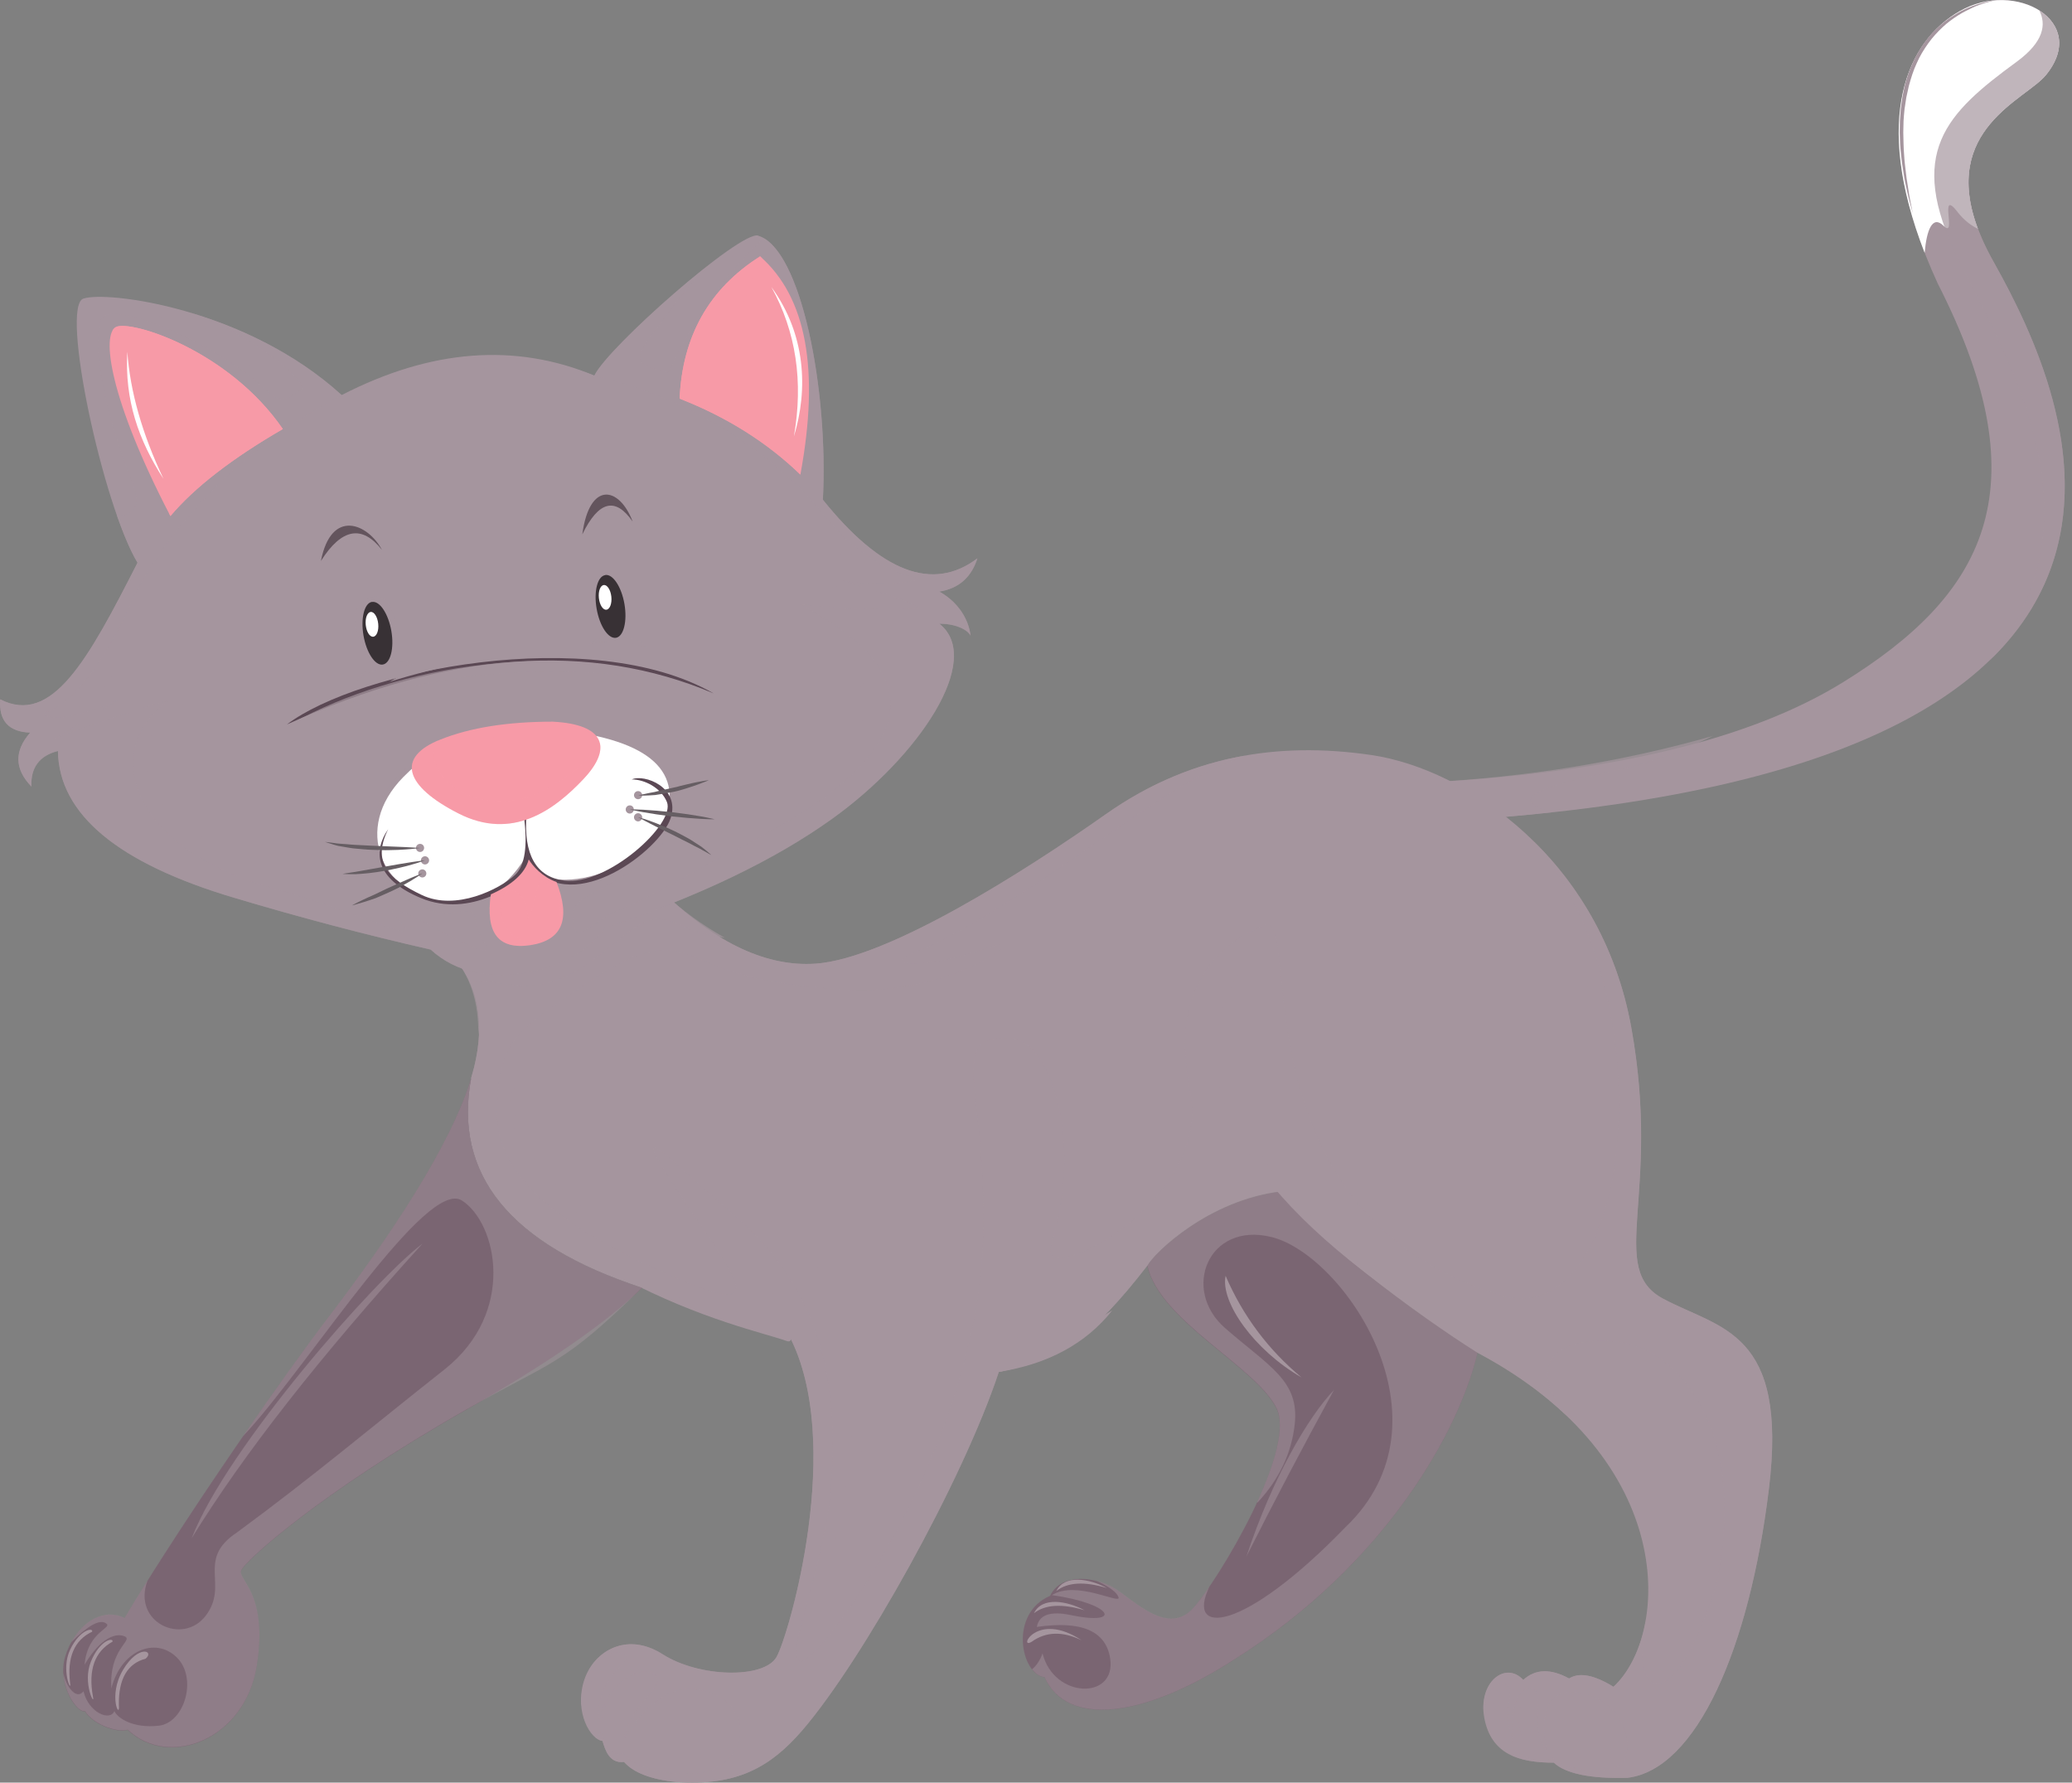<svg width="93" height="80" viewBox="0 0 93 80" fill="none" xmlns="http://www.w3.org/2000/svg">
<rect x="0" y="0" width="93" height="80" fill="#808080" stroke="none"/>
<path d="M57.526 53.464C58.67 55.36 63.686 59.048 66.318 60.708C65.51 64.177 62.21 70.189 55.418 74.465C51.306 77.129 47.881 77.501 46.885 75.273C45.825 75.149 45.265 72.421 47.133 71.617C47.633 70.565 49.19 70.749 50.062 71.309C50.934 71.865 52.43 73.417 53.55 72.177C54.67 70.937 58.222 65.053 57.286 63.193C56.35 61.332 52.054 59.288 51.494 56.812C51.786 56.248 54.25 53.852 57.522 53.472L57.526 53.464Z" fill="#7A6572"/>
<g style="mix-blend-mode:multiply" opacity="0.7">
<g style="mix-blend-mode:multiply" opacity="0.7">
<path d="M46.794 74.201C47.306 76.245 50.11 76.293 49.83 74.433C49.642 73.193 48.545 72.721 46.537 73.013C46.637 72.469 47.145 72.289 48.057 72.481C50.398 72.973 49.978 71.973 47.214 71.585C48.297 70.901 50.302 72.017 50.206 71.689C50.142 71.473 49.818 71.225 49.226 70.945C49.534 71.025 49.826 71.149 50.066 71.301C50.938 71.857 52.434 73.409 53.554 72.169C53.742 71.961 53.998 71.625 54.286 71.201C53.198 73.441 55.782 73.297 60.402 68.525C65.394 63.745 60.31 56.316 57.074 55.516C54.238 54.812 52.998 57.872 54.994 59.608C56.99 61.344 58.322 61.964 58.114 63.908C57.974 65.205 57.422 66.377 56.45 67.425L56.422 67.421C57.206 65.721 57.718 64.028 57.29 63.181C56.354 61.32 52.058 59.276 51.498 56.8C51.79 56.236 54.254 53.84 57.526 53.46C58.67 55.356 63.686 59.044 66.319 60.704C65.51 64.172 62.21 70.185 55.418 74.461C51.306 77.125 47.882 77.497 46.886 75.269C46.673 75.245 46.481 75.113 46.325 74.913C46.521 74.749 46.685 74.509 46.794 74.201Z" fill="#A5959E"/>
</g>
</g>
<g style="mix-blend-mode:screen" opacity="0.5">
<path d="M59.874 62.38C58.49 64.909 57.178 67.397 55.946 69.849C57.102 66.345 58.718 63.584 59.874 62.38Z" fill="#A5959E"/>
</g>
<path d="M55.01 57.256C55.782 59.048 56.918 60.568 58.418 61.816C56.294 60.596 54.766 58.436 55.01 57.256Z" fill="#A5959E"/>
<path d="M48.549 73.613C47.693 73.197 46.945 73.221 46.309 73.677C45.681 74.069 46.509 72.265 48.549 73.613Z" fill="#A5959E"/>
<path d="M48.681 72.265C47.669 71.961 46.913 72.005 46.409 72.397C46.773 71.645 47.889 71.841 48.681 72.265Z" fill="#A5959E"/>
<path d="M49.685 71.269C48.673 70.961 47.917 71.005 47.413 71.401C47.777 70.649 48.897 70.845 49.685 71.269Z" fill="#A5959E"/>
<path d="M67.626 36.655C100.024 33.863 93.044 18.086 89.479 11.746C86.279 6.061 90.844 4.573 91.832 3.365C93.8 0.957 90.468 -0.939 87.963 0.497C85.459 1.929 83.787 5.781 86.975 12.726C91.756 22.086 88.947 26.767 82.727 30.615C78.579 33.183 72.343 34.683 64.018 35.119C65.614 36.247 66.818 36.759 67.63 36.655H67.626Z" fill="#A5959E"/>
<path d="M87.863 9.51C86.987 8.39 87.863 10.758 87.235 10.134C86.731 9.634 86.471 10.342 86.387 11.35C84.019 5.269 85.623 1.833 87.959 0.501C90.463 -0.935 93.796 0.961 91.828 3.369C90.935 4.465 87.091 5.789 88.775 10.27C88.475 10.122 88.155 9.89 87.859 9.51H87.863Z" fill="white"/>
<g style="mix-blend-mode:multiply" opacity="0.7">
<path d="M87.883 11.59C85.547 6.85 87.339 5.097 90.516 2.773C91.74 1.877 91.852 1.093 91.532 0.469C92.46 1.061 92.828 2.149 91.832 3.369C90.848 4.577 86.279 6.061 89.48 11.75C91.76 15.81 95.444 23.738 89.296 29.651C94.48 23.258 90.204 16.302 87.887 11.594L87.883 11.59Z" fill="#A5959E"/>
</g>
<g style="mix-blend-mode:multiply" opacity="0.7">
<path d="M76.879 33.027C75.535 33.699 74.019 34.275 72.359 34.619C67.946 35.531 68.154 36.055 69.707 36.447C69.03 36.523 68.338 36.591 67.626 36.651C66.814 36.751 65.61 36.239 64.014 35.115C68.546 34.879 72.835 34.183 76.879 33.027Z" fill="#A5959E"/>
</g>
<g style="mix-blend-mode:screen">
<path d="M89.396 28.147C86.279 31.803 81.547 33.999 75.195 34.743C82.479 34.559 88.836 30.563 89.396 28.147Z" fill="#A5959E"/>
</g>
<path d="M89.079 0.137C88.927 0.185 88.743 0.245 88.543 0.341C88.344 0.433 88.12 0.545 87.888 0.689C87.659 0.837 87.419 1.005 87.195 1.217C86.971 1.429 86.743 1.669 86.551 1.941C86.355 2.213 86.171 2.513 86.031 2.837C85.879 3.157 85.775 3.501 85.679 3.849C85.639 4.025 85.599 4.201 85.563 4.373C85.539 4.553 85.507 4.725 85.483 4.901C85.467 5.081 85.447 5.253 85.439 5.429C85.435 5.601 85.431 5.773 85.427 5.945C85.439 6.281 85.435 6.609 85.463 6.921C85.479 7.234 85.519 7.526 85.551 7.798C85.579 8.07 85.631 8.314 85.659 8.534C85.687 8.754 85.731 8.942 85.759 9.098C85.799 9.306 85.831 9.47 85.855 9.59C85.823 9.474 85.779 9.31 85.727 9.106C85.687 8.95 85.635 8.762 85.591 8.546C85.547 8.33 85.483 8.086 85.447 7.814C85.403 7.542 85.355 7.25 85.327 6.933C85.287 6.621 85.275 6.289 85.267 5.945C85.267 5.773 85.271 5.597 85.275 5.421C85.283 5.245 85.303 5.065 85.315 4.885C85.331 4.705 85.367 4.525 85.391 4.341C85.423 4.161 85.463 3.981 85.503 3.801C85.603 3.445 85.719 3.093 85.879 2.765C86.031 2.433 86.219 2.125 86.427 1.845C86.631 1.561 86.875 1.325 87.111 1.113C87.351 0.905 87.603 0.737 87.844 0.597C88.084 0.453 88.32 0.353 88.528 0.273C88.736 0.193 88.927 0.141 89.084 0.101C89.291 0.049 89.46 0.021 89.584 0.013C89.463 0.029 89.3 0.069 89.096 0.133L89.079 0.137Z" fill="#A5959E"/>
<path d="M21.152 48.364C21.2 48.2 21.244 48.04 21.284 47.88C21.784 45.816 21.448 44.144 20.284 42.867L29.86 40.143C32.204 42.363 34.452 43.395 36.605 43.247C39.837 43.023 45.957 39.131 49.641 36.535C53.325 33.943 57.294 33.263 61.546 33.883C65.798 34.503 71.862 38.563 73.222 46.12C74.583 53.676 72.106 56.928 74.659 58.288C77.215 59.652 80.267 59.712 79.395 66.837C78.523 73.965 76.155 79.417 73.043 79.785C71.382 79.829 70.282 79.601 69.742 79.105C68.182 79.105 66.938 78.733 66.626 77.121C66.314 75.509 67.562 74.517 68.37 75.389C68.91 74.893 69.598 74.873 70.426 75.325C70.882 75.037 71.546 75.161 72.418 75.697C74.911 73.405 75.411 65.537 66.314 60.704C63.678 59.048 58.666 55.36 57.522 53.46C54.249 53.84 51.785 56.236 51.493 56.8C49.001 60.024 47.509 61.012 44.829 61.572C43.209 66.469 38.665 74.585 35.984 77.681C34.569 79.309 33.064 80.165 30.352 79.973C29.22 79.857 28.436 79.557 28.008 79.073C27.32 79.157 27.148 78.473 27.04 78.129C26.5 78.065 25.796 76.865 26.192 75.493C26.588 74.121 28.108 73.193 29.74 74.241C31.376 75.285 34.296 75.357 34.856 74.357C35.416 73.357 37.917 64.729 35.425 59.956C33.764 59.584 31.56 58.86 28.82 57.788C22.888 55.844 20.332 52.704 21.152 48.36V48.364Z" fill="#A5959E"/>
<g style="mix-blend-mode:multiply" opacity="0.7">
<path d="M21.284 47.88C21.784 45.816 21.448 44.144 20.284 42.867L29.86 40.143C32.204 42.363 34.452 43.395 36.605 43.247C39.837 43.023 45.957 39.131 49.641 36.535C51.637 35.131 53.718 34.287 55.882 33.911C55.674 34.003 55.45 34.099 55.198 34.191C52.113 35.307 46.697 40.047 41.745 42.463C38.849 43.487 41.745 43.487 44.265 42.555C46.601 41.719 42.865 44.691 38.005 44.416C33.148 44.136 32.06 43.219 30.66 42.755C29.256 42.291 27.652 43.187 25.764 44.511C23.348 46.2 22.308 46.648 22.308 49.996C22.308 53.34 26.42 55.664 30.528 57.428C34.64 59.196 32.956 57.244 30.716 53.896C28.472 50.548 29.128 51.108 31.368 53.152C33.612 55.196 38.469 58.076 37.161 67.929C36.38 72.177 35.257 74.341 35.932 74.565C36.605 74.789 43.581 65.709 44.113 56.012C44.377 48.76 42.389 46.484 45.305 46.584C47.229 46.648 48.621 51.4 47.161 55.944C46.597 57.888 54.446 53.984 53.417 48.964C52.389 43.947 55.102 42.179 56.782 41.527C58.462 40.875 55.286 54.572 67.494 58.164C73.227 59.62 74.899 45.032 68.878 37.795C70.914 39.807 72.582 42.579 73.219 46.12C74.579 53.676 72.102 56.928 74.655 58.288C77.211 59.652 80.263 59.712 79.391 66.837C78.519 73.965 76.151 79.417 73.038 79.785C71.378 79.829 70.278 79.601 69.738 79.105C69.018 79.105 68.366 79.021 67.846 78.781C67.938 78.681 67.998 78.581 68.018 78.493C68.238 78.953 69.41 79.153 69.698 78.889C70.318 79.525 72.615 79.769 72.947 78.913C73.386 77.549 72.239 76.097 70.782 75.945C69.326 75.793 69.102 77.177 69.434 78.541C68.574 77.529 69.39 75.881 68.75 75.793C68.11 75.705 67.758 76.585 67.934 78.145C67.27 76.781 68.222 75.597 67.45 75.573C66.758 75.553 66.614 76.637 66.594 76.869C66.454 75.413 67.61 74.573 68.374 75.393C68.914 74.897 69.602 74.877 70.43 75.329C70.886 75.041 71.55 75.165 72.422 75.701C73.118 75.061 73.659 73.985 73.879 72.665C73.874 72.817 73.859 72.985 73.819 73.181C73.246 76.181 75.127 77.157 76.999 71.233C78.551 64.337 75.371 60.444 72.514 60.2C69.922 59.98 68.406 61.164 70.29 63.513C69.242 62.513 67.93 61.56 66.318 60.704C63.682 59.048 58.67 55.36 57.526 53.46C54.254 53.84 51.789 56.236 51.497 56.8C49.005 60.024 47.513 61.012 44.833 61.572C43.213 66.469 38.669 74.585 35.989 77.681C34.572 79.309 33.068 80.165 30.356 79.973C29.224 79.857 28.44 79.557 28.012 79.073C27.324 79.157 27.152 78.473 27.044 78.129C26.936 78.117 26.824 78.057 26.716 77.965C26.832 77.925 26.932 77.845 27 77.705C27.052 78.221 27.648 78.969 27.96 78.657C28.012 78.865 29.048 79.741 31.224 79.585C33.404 79.429 33.892 76.929 32.208 76.105C30.524 75.281 29.124 76.157 27.984 78.089C28.324 76.361 30.084 75.589 29.332 75.125C28.58 74.661 27.208 75.717 26.896 77.161C26.664 75.329 28.424 74.557 28.088 74.301C27.752 74.045 27.076 74.069 26.428 74.945C26.42 74.953 26.416 74.961 26.412 74.969C27 73.909 28.328 73.333 29.744 74.237C31.38 75.281 34.3 75.353 34.861 74.353C35.42 73.353 37.921 64.725 35.428 59.952C33.768 59.58 31.564 58.856 28.824 57.784C22.892 55.84 20.336 52.7 21.156 48.356C21.204 48.192 21.248 48.032 21.288 47.872L21.284 47.88Z" fill="#A5959E"/>
</g>
<g style="mix-blend-mode:multiply" opacity="0.7">
<path d="M20.284 42.867L29.86 40.143C30.604 40.847 31.492 41.495 32.528 42.083C32.172 42.023 31.38 41.907 30.7 41.583C29.48 41.003 29.068 41.183 28.016 41.971C26.816 42.871 25.46 44.359 23.284 44.231C21.772 44.051 21.104 43.783 21.284 44.34C21.46 44.892 21.588 45.715 21.468 46.472C21.496 44.968 21.1 43.763 20.284 42.867Z" fill="#A5959E"/>
</g>
<g style="mix-blend-mode:multiply">
<path d="M35.305 60.18C34.321 59.824 31.485 59.232 27.936 57.36C31.456 58.664 34.797 59.644 34.077 58.06C33.353 56.52 31.921 54.524 29.78 52.072C33.625 55.592 36.289 60.536 35.305 60.18Z" fill="#A5959E"/>
</g>
<g style="mix-blend-mode:multiply">
<path d="M46.417 52.544C47.165 50.36 46.461 48.596 46.977 49.66C47.617 50.992 46.929 52.82 46.605 53.748C46.277 54.676 46.233 57.976 45.717 59.74C45.205 61.504 47.025 60.532 49.921 58.812C48.737 60.3 47.041 61.22 44.829 61.568C46.041 56.156 46.137 51.892 45.109 48.772C45.809 49.796 46.089 50.12 46.417 52.536V52.544Z" fill="#A5959E"/>
</g>
<g style="mix-blend-mode:multiply">
<path d="M56.294 42.675C52.846 46.764 55.11 52.012 63.082 58.412C55.962 53.548 52.117 48.004 56.294 42.675Z" fill="#A5959E"/>
</g>
<path d="M34.032 10.578C35.949 11.142 37.189 17.478 36.933 22.426C39.557 25.691 41.869 26.567 43.869 25.055C43.593 25.915 43.025 26.41 42.161 26.547C43.609 27.371 43.561 28.711 43.561 28.555C43.561 28.399 43.097 27.987 42.161 27.987C44.181 29.587 41.229 33.963 37.345 36.743C34.757 38.599 31.356 40.227 27.144 41.635C26.42 42.631 25.332 43.283 23.884 43.591C21.984 43.971 20.464 43.643 19.328 42.611C16.46 41.959 13.527 41.187 10.523 40.291C5.283 38.735 2.643 36.535 2.599 33.699C1.771 33.907 1.371 34.439 1.407 35.295C0.647 34.507 0.631 33.699 1.355 32.875C0.387 32.839 -0.061 32.343 0.007 31.383C2.335 32.567 3.943 29.631 6.171 25.25C4.619 22.674 2.703 13.766 3.739 13.402C4.775 13.042 11.039 13.814 15.335 17.73C19.34 15.67 23.12 15.378 26.676 16.854C27.296 15.566 33.2 10.366 34.029 10.57L34.032 10.578Z" fill="#A5959E"/>
<g style="mix-blend-mode:screen">
<path d="M8.331 31.499C6.059 33.631 6.431 35.747 9.451 37.847C6.967 36.783 4.967 33.339 8.331 31.499Z" fill="#A5959E"/>
</g>
<g style="mix-blend-mode:multiply" opacity="0.7">
<path d="M29.036 29.067C28.108 28.751 27.24 28.703 26.432 28.919C26.592 28.763 26.828 28.655 27.144 28.595C26.416 27.183 26.364 26.198 26.996 25.651C27.616 25.27 28.716 26.971 28 28.567C28.552 28.683 28.896 28.851 29.036 29.067Z" fill="#A5959E"/>
</g>
<g style="mix-blend-mode:multiply" opacity="0.7">
<path d="M18.56 29.891C17.692 29.755 16.852 29.963 16.044 30.511C16.22 30.215 16.448 30.039 16.724 29.979C15.755 28.195 15.707 27.143 16.576 26.831C17.88 26.358 17.936 29.011 17.727 29.715C18.084 29.619 18.36 29.675 18.556 29.891H18.56Z" fill="#A5959E"/>
</g>
<g style="mix-blend-mode:multiply" opacity="0.7">
<path d="M25.709 41.003C25.773 42.179 25.832 42.055 27.425 40.975C28.129 40.775 29.785 39.931 32.393 38.443C41.133 34.243 42.305 30.471 35.913 27.123C38.333 27.339 40.101 27.399 41.221 27.303C40.965 26.895 38.285 26.299 37.853 26.05C38.133 26.191 40.657 26.295 41.261 25.971C39.657 25.634 38.201 24.646 36.889 23.006C34.925 20.55 31.101 17.846 26.677 16.866C27.096 15.998 29.917 13.35 31.965 11.782C31.337 12.37 30.701 13.07 30.069 13.93C28.513 16.038 28.077 16.286 30.009 16.718C31.517 13.362 33.557 11.346 34.285 10.694C36.057 11.706 37.185 17.702 36.937 22.43C39.561 25.695 41.873 26.571 43.873 25.058C43.597 25.919 43.029 26.415 42.165 26.551C43.461 27.287 43.557 28.435 43.565 28.559C43.561 28.403 43.093 27.995 42.165 27.995C44.185 29.595 41.233 33.971 37.349 36.751C34.761 38.607 31.361 40.235 27.149 41.643C26.424 42.639 25.337 43.291 23.888 43.599C21.988 43.98 20.468 43.651 19.332 42.619C16.464 41.967 13.532 41.195 10.528 40.299C5.287 38.743 2.647 36.543 2.603 33.707C1.775 33.915 1.375 34.447 1.411 35.303C0.651 34.515 0.635 33.707 1.359 32.883C0.391 32.847 -0.057 32.351 0.011 31.391C2.339 32.575 3.947 29.639 6.175 25.259C5.871 24.755 5.555 24.006 5.247 23.13C5.835 23.158 6.463 22.922 5.903 21.546C4.967 19.254 4.035 15.722 4.535 14.358C4.783 13.366 9.704 15.286 12.072 17.642C12.696 18.202 13.192 17.706 13.568 17.454C13.836 17.278 11.744 15.198 8.528 14.03C10.716 14.682 13.26 15.838 15.344 17.738C9.756 20.602 6.747 25.082 5.795 27.223C4.843 29.367 3.323 31.699 1.867 32.011C2.375 32.391 3.539 32.183 5.359 31.395L2.447 33.147C2.411 33.175 2.387 33.195 2.375 33.207L2.447 33.147C2.579 33.059 6.711 31.623 7.556 31.447C4.435 33.683 5.907 38.127 12.32 39.887C16.484 41.031 19.12 42.579 17.952 41.351C17.032 40.383 18.092 40.879 19.588 41.683C21.08 42.487 22.292 43.107 21.668 42.175C21.044 41.247 21.748 40.715 20.484 40.935C19.128 41.171 16.92 39.963 16.712 38.135C16.36 35.023 19.46 32.527 24.596 32.635C28.177 32.711 30.389 34.183 30.385 35.971C30.381 39.307 25.652 39.823 25.716 41.003H25.709Z" fill="#A5959E"/>
</g>
<path d="M23.464 32.639C28.184 32.851 30.372 34.035 30.024 36.187C29.532 39.247 23.936 40.571 23.612 38.431C22.64 40.043 21.332 40.719 19.688 40.463C17.224 40.079 15.787 37.223 18.104 34.871C19.648 33.303 21.436 32.559 23.46 32.639H23.464Z" fill="white"/>
<path d="M18.904 40.307C16.724 39.407 16.788 38.123 17.424 37.211C16.692 38.667 17.408 39.443 18.936 40.167C20.46 40.895 22.424 39.899 23.108 39.275C23.564 38.859 23.696 37.959 23.508 36.579L23.632 36.531C23.492 38.355 24.056 39.351 25.324 39.519C27.224 39.771 30.344 36.979 29.932 35.987C29.664 35.347 28.924 34.979 28.356 34.979C28.912 34.723 30.564 35.331 30.096 36.735C29.624 38.139 25.796 41.123 23.856 38.899C23.28 39.703 21.084 41.207 18.904 40.307Z" fill="#5B4854"/>
<path d="M26.192 34.959C24.868 36.363 22.996 37.735 20.58 36.507C18.164 35.275 17.76 33.987 19.772 33.187C21.116 32.651 22.792 32.387 24.808 32.387C27.14 32.503 27.512 33.559 26.188 34.963L26.192 34.959Z" fill="#F79AA7"/>
<g style="mix-blend-mode:multiply" opacity="0.5">
<g style="mix-blend-mode:multiply" opacity="0.5">
<path d="M19.664 33.231C18.704 34.627 21.5 37.103 24.58 35.371C25.992 34.579 26.644 33.883 26.92 33.323C27.04 33.763 26.788 34.327 26.192 34.959C24.868 36.363 22.996 37.735 20.58 36.507C18.208 35.299 17.776 34.035 19.66 33.231H19.664Z" fill="#F79AA7"/>
</g>
</g>
<g style="mix-blend-mode:screen">
<path d="M22.468 33.075C23.544 32.875 24.7 32.955 25.944 33.315C26.372 33.495 24.924 31.827 22.468 33.075Z" fill="#F79AA7"/>
</g>
<g style="mix-blend-mode:screen">
<path d="M21.892 33.111C22.056 33.067 22.204 33.083 22.22 33.147C22.236 33.211 22.12 33.299 21.956 33.343C21.792 33.387 21.648 33.371 21.628 33.307C21.612 33.243 21.728 33.155 21.892 33.115V33.111Z" fill="#F79AA7"/>
</g>
<path d="M16.695 27.015C17.04 26.955 17.427 27.535 17.564 28.311C17.7 29.091 17.527 29.767 17.183 29.823C16.84 29.883 16.451 29.299 16.316 28.523C16.183 27.747 16.352 27.067 16.695 27.011V27.015Z" fill="#383135"/>
<path d="M16.64 27.463C16.792 27.447 16.944 27.683 16.976 27.991C17.008 28.299 16.908 28.559 16.752 28.575C16.596 28.591 16.448 28.355 16.416 28.047C16.384 27.739 16.484 27.479 16.64 27.463Z" fill="white"/>
<path d="M27.16 25.806C27.504 25.747 27.892 26.326 28.028 27.107C28.16 27.883 27.992 28.563 27.648 28.623C27.304 28.679 26.916 28.099 26.78 27.323C26.644 26.547 26.816 25.866 27.16 25.811V25.806Z" fill="#383135"/>
<path d="M27.104 26.255C27.256 26.239 27.408 26.475 27.44 26.779C27.472 27.087 27.372 27.347 27.216 27.363C27.06 27.379 26.912 27.143 26.88 26.835C26.848 26.527 26.948 26.267 27.104 26.255Z" fill="white"/>
<g style="mix-blend-mode:multiply" opacity="0.5">
<path d="M28.356 23.666C27.584 22.55 26.828 22.742 26.096 24.242C26.416 21.834 27.76 22.078 28.356 23.666Z" fill="#A5959E"/>
</g>
<g style="mix-blend-mode:multiply" opacity="0.5">
<path d="M17.108 24.938C16.216 23.802 15.3 23.966 14.368 25.434C14.836 23.05 16.484 23.762 17.108 24.938Z" fill="#A5959E"/>
</g>
<path d="M28.396 23.406C27.62 22.29 26.868 22.478 26.136 23.982C26.456 21.578 27.796 21.822 28.396 23.406Z" fill="#63545D"/>
<path d="M17.144 24.678C16.252 23.542 15.336 23.706 14.404 25.174C14.872 22.79 16.52 23.502 17.144 24.678Z" fill="#63545D"/>
<path d="M32.032 31.119C26.488 28.763 20.104 29.227 12.879 32.511C16.056 30.095 26.52 27.959 32.032 31.119Z" fill="#5B4854"/>
<path d="M24.976 39.579C25.628 41.251 25.24 42.199 23.808 42.415C22.376 42.631 21.784 41.875 22.032 40.139C23.008 39.703 23.572 39.179 23.732 38.575C23.908 38.855 24.32 39.351 24.976 39.583V39.579Z" fill="#F79AA7"/>
<g style="mix-blend-mode:multiply">
<path d="M23.768 39.019C23.788 39.047 23.804 39.087 23.828 39.131C23.848 39.175 23.872 39.227 23.884 39.283C23.9 39.339 23.924 39.403 23.932 39.471C23.94 39.539 23.952 39.611 23.96 39.687C23.984 39.835 23.96 39.995 23.96 40.155C23.96 40.235 23.94 40.311 23.928 40.387C23.916 40.463 23.9 40.539 23.888 40.611C23.868 40.759 23.816 40.887 23.78 40.999C23.728 41.147 23.68 41.271 23.636 41.363C23.64 41.259 23.652 41.127 23.676 40.975C23.684 40.919 23.692 40.855 23.704 40.791C23.72 40.727 23.72 40.655 23.728 40.583C23.736 40.511 23.74 40.435 23.752 40.363C23.76 40.287 23.776 40.211 23.776 40.135C23.78 40.059 23.784 39.983 23.788 39.907C23.792 39.831 23.8 39.759 23.796 39.687C23.792 39.615 23.796 39.547 23.796 39.479C23.792 39.415 23.784 39.355 23.78 39.295C23.776 39.239 23.768 39.187 23.76 39.143C23.748 39.099 23.748 39.055 23.736 39.023C23.724 38.979 23.716 38.947 23.704 38.923C23.724 38.939 23.744 38.971 23.772 39.007L23.768 39.019Z" fill="#F79AA7"/>
</g>
<path d="M35.925 21.298C34.429 19.854 32.624 18.718 30.504 17.89C30.628 15.082 31.832 12.954 34.117 11.506C36.193 13.326 36.797 16.59 35.925 21.298Z" fill="#F79AA7"/>
<path d="M12.691 19.254C10.407 20.578 8.727 21.878 7.647 23.158C4.907 17.894 4.535 14.978 5.219 14.67C5.903 14.362 10.267 15.722 12.695 19.254H12.691Z" fill="#F79AA7"/>
<g style="mix-blend-mode:multiply">
<g style="mix-blend-mode:multiply">
<path d="M30.504 17.89C30.628 15.082 31.832 12.954 34.116 11.506C34.136 11.526 34.168 11.554 34.204 11.594C33.604 12.866 32.556 15.322 32.556 16.958C32.556 19.042 34.256 18.926 35.924 21.266C35.924 21.274 35.92 21.282 35.92 21.294C34.424 19.85 32.62 18.714 30.5 17.886L30.504 17.89Z" fill="#F79AA7"/>
</g>
</g>
<g style="mix-blend-mode:multiply">
<path d="M10.511 18.386C8.755 16.322 6.279 15.266 5.047 14.842C5.095 14.758 5.151 14.702 5.219 14.67C5.903 14.362 10.267 15.722 12.695 19.254C10.411 20.578 8.731 21.878 7.651 23.158C7.631 23.118 7.611 23.078 7.591 23.038C8.707 20.246 11.467 19.666 10.515 18.386H10.511Z" fill="#F79AA7"/>
</g>
<path d="M28.64 35.503C28.74 35.503 28.824 35.583 28.824 35.687C28.824 35.787 28.74 35.867 28.64 35.867C28.54 35.867 28.456 35.783 28.456 35.687C28.456 35.587 28.536 35.503 28.64 35.503Z" fill="#A5959E"/>
<path d="M28.268 36.143C28.368 36.143 28.448 36.223 28.448 36.327C28.448 36.427 28.368 36.511 28.268 36.511C28.168 36.511 28.084 36.431 28.084 36.327C28.084 36.227 28.168 36.143 28.268 36.143Z" fill="#A5959E"/>
<path d="M28.64 36.495C28.74 36.495 28.824 36.579 28.824 36.679C28.824 36.779 28.74 36.863 28.64 36.863C28.54 36.863 28.456 36.779 28.456 36.679C28.456 36.579 28.536 36.495 28.64 36.495Z" fill="#A5959E"/>
<path d="M18.856 37.871C18.956 37.871 19.036 37.951 19.036 38.051C19.036 38.151 18.956 38.235 18.856 38.235C18.752 38.235 18.672 38.155 18.672 38.051C18.672 37.951 18.752 37.871 18.856 37.871Z" fill="#A5959E"/>
<path d="M19.076 38.427C19.176 38.427 19.26 38.511 19.26 38.611C19.26 38.711 19.176 38.795 19.076 38.795C18.976 38.795 18.892 38.711 18.892 38.611C18.892 38.511 18.976 38.427 19.076 38.427Z" fill="#A5959E"/>
<path d="M18.956 39.015C19.056 39.015 19.136 39.099 19.136 39.199C19.136 39.299 19.056 39.379 18.956 39.379C18.856 39.379 18.772 39.295 18.772 39.199C18.772 39.099 18.856 39.015 18.956 39.015Z" fill="#A5959E"/>
<path d="M28.78 35.663C28.868 35.651 28.992 35.615 29.14 35.587C29.212 35.571 29.292 35.559 29.38 35.543C29.464 35.523 29.556 35.499 29.648 35.475C29.832 35.431 30.028 35.391 30.228 35.347C30.328 35.331 30.424 35.303 30.52 35.275C30.616 35.251 30.712 35.227 30.804 35.207C30.988 35.163 31.16 35.123 31.312 35.095C31.46 35.063 31.588 35.047 31.676 35.031C31.736 35.023 31.784 35.015 31.816 35.011C31.784 35.027 31.74 35.043 31.688 35.067C31.604 35.099 31.488 35.147 31.344 35.199C31.2 35.251 31.032 35.311 30.848 35.367C30.664 35.423 30.472 35.487 30.272 35.527C30.072 35.567 29.868 35.607 29.68 35.635C29.588 35.647 29.496 35.663 29.408 35.679C29.32 35.687 29.236 35.691 29.16 35.695C29.08 35.699 29.012 35.699 28.948 35.703C28.884 35.703 28.832 35.707 28.788 35.703C28.728 35.699 28.684 35.695 28.648 35.691C28.68 35.683 28.728 35.675 28.788 35.667L28.78 35.663Z" fill="#665E63"/>
<path d="M28.432 36.323C28.536 36.327 28.688 36.331 28.868 36.339C29.228 36.359 29.708 36.399 30.184 36.451C30.66 36.507 31.136 36.579 31.492 36.643C31.672 36.675 31.816 36.707 31.92 36.731C31.988 36.747 32.04 36.759 32.084 36.767C32.044 36.767 31.988 36.767 31.916 36.767C31.808 36.763 31.66 36.763 31.48 36.751C31.12 36.731 30.64 36.691 30.164 36.639C29.688 36.583 29.212 36.511 28.856 36.447C28.676 36.415 28.532 36.383 28.428 36.363C28.36 36.347 28.304 36.335 28.264 36.327C28.304 36.327 28.36 36.327 28.432 36.327V36.323Z" fill="#665E63"/>
<path d="M29.196 36.851C29.36 36.907 29.552 36.983 29.752 37.067C29.956 37.147 30.164 37.251 30.376 37.351C30.584 37.455 30.788 37.567 30.98 37.675C31.164 37.791 31.336 37.903 31.48 37.999C31.62 38.103 31.732 38.203 31.808 38.267C31.86 38.311 31.9 38.347 31.928 38.371C31.892 38.355 31.844 38.331 31.784 38.295C31.696 38.243 31.568 38.175 31.42 38.091C31.264 38.015 31.084 37.919 30.896 37.819C30.7 37.727 30.496 37.619 30.292 37.515C30.084 37.411 29.876 37.311 29.684 37.215C29.488 37.115 29.308 37.027 29.152 36.947C29 36.867 28.868 36.799 28.78 36.751C28.72 36.719 28.672 36.695 28.64 36.675C28.792 36.711 28.976 36.771 29.196 36.847V36.851Z" fill="#665E63"/>
<path d="M18.672 38.079C18.556 38.091 18.388 38.111 18.188 38.123C17.988 38.139 17.752 38.147 17.5 38.151C17.375 38.151 17.244 38.159 17.111 38.151C16.98 38.147 16.843 38.143 16.712 38.139C16.444 38.131 16.172 38.099 15.924 38.079C15.796 38.071 15.675 38.043 15.559 38.027C15.447 38.007 15.335 37.987 15.235 37.971C15.135 37.959 15.047 37.923 14.967 37.903C14.887 37.879 14.819 37.859 14.763 37.839C14.687 37.815 14.627 37.799 14.587 37.783C14.631 37.787 14.695 37.795 14.771 37.803C14.831 37.811 14.899 37.819 14.979 37.831C15.063 37.839 15.151 37.859 15.251 37.863C15.351 37.871 15.459 37.879 15.575 37.887C15.691 37.895 15.812 37.911 15.935 37.915C16.188 37.923 16.451 37.947 16.72 37.955C17.252 37.975 17.788 37.999 18.192 38.015C18.392 38.027 18.56 38.035 18.676 38.043C18.756 38.047 18.816 38.051 18.86 38.055C18.816 38.063 18.752 38.071 18.676 38.079H18.672Z" fill="#665E63"/>
<path d="M18.924 38.663C18.824 38.695 18.684 38.747 18.516 38.791C18.344 38.843 18.144 38.895 17.932 38.943C17.716 38.995 17.484 39.039 17.256 39.083C17.024 39.123 16.788 39.159 16.568 39.183C16.348 39.207 16.14 39.223 15.964 39.231C15.784 39.239 15.64 39.227 15.536 39.227C15.468 39.223 15.412 39.223 15.372 39.219C15.412 39.211 15.464 39.203 15.532 39.191C15.632 39.175 15.78 39.151 15.952 39.127C16.3 39.067 16.76 38.983 17.22 38.903C17.452 38.863 17.684 38.819 17.9 38.783C18.116 38.747 18.32 38.715 18.492 38.687C18.668 38.663 18.812 38.639 18.916 38.627C18.984 38.619 19.036 38.611 19.076 38.607C19.04 38.623 18.988 38.639 18.924 38.663Z" fill="#665E63"/>
<path d="M18.5 39.495C18.36 39.579 18.192 39.671 18.016 39.771C17.84 39.871 17.64 39.959 17.444 40.051C17.244 40.139 17.047 40.231 16.86 40.307C16.668 40.375 16.483 40.435 16.328 40.483C16.172 40.531 16.04 40.567 15.947 40.595C15.887 40.611 15.839 40.627 15.803 40.631C15.835 40.611 15.88 40.587 15.935 40.559C16.02 40.515 16.14 40.451 16.288 40.383C16.436 40.311 16.608 40.235 16.791 40.155C16.971 40.067 17.168 39.971 17.364 39.879C17.56 39.791 17.76 39.703 17.944 39.619C18.132 39.535 18.304 39.459 18.452 39.395C18.604 39.335 18.732 39.283 18.816 39.247C18.876 39.223 18.924 39.207 18.956 39.195C18.84 39.279 18.688 39.379 18.5 39.491V39.495Z" fill="#665E63"/>
<path d="M2.443 33.151L2.371 33.211C2.383 33.195 2.407 33.175 2.443 33.151Z" fill="#A5959E"/>
<path d="M26.68 16.862C26.253 16.77 25.877 16.65 25.544 16.514C26.029 16.634 26.404 16.75 26.68 16.862Z" fill="#A5959E"/>
<path d="M39.773 25.931C39.705 25.895 39.653 25.867 39.613 25.839C39.653 25.863 39.705 25.891 39.773 25.931Z" fill="#A5959E"/>
<g style="mix-blend-mode:screen">
<path d="M29.508 29.975C26.02 28.983 22.012 29.191 17.488 30.595C19.48 29.419 24.092 28.179 29.508 29.975Z" fill="#A5959E"/>
</g>
<g style="mix-blend-mode:screen">
<path d="M31.392 19.194C26.896 16.958 23.144 16.126 20.132 16.698C22.284 15.626 26.876 16.414 31.392 19.194Z" fill="#A5959E"/>
</g>
<g style="mix-blend-mode:multiply" opacity="0.7">
<path d="M31 30.779C24.896 29.539 18.94 30.099 13.123 32.451C17.796 29.847 25.392 28.611 31 30.779Z" fill="#A5959E"/>
</g>
<g style="mix-blend-mode:screen">
<path d="M4.407 13.742C6.899 13.782 9.327 14.814 11.691 16.838C12.503 17.398 9.327 13.31 4.407 13.742Z" fill="#A5959E"/>
</g>
<g style="mix-blend-mode:screen">
<path d="M33.492 11.078C32.08 12.69 30.812 14.322 29.692 15.974C29.068 16.778 30.376 12.998 33.492 11.078Z" fill="#A5959E"/>
</g>
<g style="mix-blend-mode:screen">
<path d="M36.933 23.574C37.869 24.802 38.977 25.55 40.253 25.823C38.681 26.095 37.173 24.663 36.933 23.574Z" fill="#A5959E"/>
</g>
<g style="mix-blend-mode:screen">
<path d="M36.624 26.675C37.925 26.563 39.101 26.651 40.149 26.947C38.949 26.198 37.753 26.026 36.624 26.675Z" fill="#A5959E"/>
</g>
<g style="mix-blend-mode:screen">
<path d="M5.359 29.027C4.891 30.359 3.975 31.291 2.603 31.815C3.819 32.139 5.403 30.515 5.359 29.027Z" fill="#A5959E"/>
</g>
<g style="mix-blend-mode:screen">
<path d="M6.759 31.955C5.639 31.923 4.643 32.127 3.771 32.559C2.463 33.211 5.031 30.791 6.759 31.955Z" fill="#A5959E"/>
</g>
<g style="mix-blend-mode:multiply" opacity="0.5">
<g style="mix-blend-mode:multiply" opacity="0.5">
<path d="M22.032 40.135C23.008 39.699 23.572 39.175 23.732 38.571C23.908 38.851 24.32 39.347 24.976 39.579C25.208 40.171 25.268 40.731 25.152 41.259C25.152 41.043 25.108 39.871 24.412 39.579C24.016 39.359 24.192 40.415 23.672 41.223C23.72 39.899 22.612 39.579 22.488 40.487C22.364 41.395 22.98 42.375 23.94 42.227C24.556 42.131 24.856 41.859 24.996 41.671C24.804 42.031 24.444 42.315 23.804 42.415C22.372 42.631 21.78 41.875 22.028 40.139L22.032 40.135Z" fill="#F79AA7"/>
</g>
</g>
<g style="mix-blend-mode:screen">
<path d="M24.708 40.263C24.956 40.967 24.792 41.483 24.216 41.807C24.856 41.927 25.276 41.047 24.708 40.263Z" fill="#F79AA7"/>
</g>
<g style="mix-blend-mode:screen">
<path d="M29.204 29.207C28.1 28.839 27.16 28.807 26.376 29.111C27.288 28.655 28.052 28.631 29.204 29.207Z" fill="#A5959E"/>
</g>
<g style="mix-blend-mode:screen">
<path d="M18.484 30.067C17.527 29.983 16.739 30.179 16.116 30.655C16.956 29.819 18.016 29.663 18.484 30.067Z" fill="#A5959E"/>
</g>
<g style="mix-blend-mode:screen">
<path d="M36.333 27.891C39.801 30.243 39.433 33.147 35.232 36.595C37.801 35.439 41.229 30.447 36.333 27.891Z" fill="#A5959E"/>
</g>
<g style="mix-blend-mode:screen">
<path d="M56.685 34.287C63.57 33.359 68.43 36.727 71.266 44.38C70.414 40.331 66.526 32.655 56.685 34.287Z" fill="#A5959E"/>
</g>
<path d="M2.927 74.341C3.303 73.085 4.467 72.065 5.591 72.621C7.599 69.229 11.991 62.724 14.792 59.052C17.452 55.568 20.236 51.432 21.152 48.368C20.332 52.712 22.888 55.856 28.82 57.796C27.224 59.356 24.588 61.18 20.912 63.276C14.232 67.089 11.007 70.065 10.823 70.481C10.639 70.901 12.039 71.457 11.523 74.757C11.011 78.057 7.599 79.405 5.731 77.637C5.171 77.777 4.143 77.357 3.815 76.801C3.439 76.893 2.555 75.593 2.927 74.337V74.341Z" fill="#7A6572"/>
<g style="mix-blend-mode:multiply" opacity="0.7">
<g style="mix-blend-mode:multiply" opacity="0.7">
<path d="M3.751 75.909C3.979 76.857 4.931 77.265 5.135 76.789C5.271 77.105 5.975 77.577 7.131 77.445C8.291 77.309 8.879 75.297 7.927 74.373C6.975 73.449 5.431 74.057 4.999 75.773C4.883 74.009 5.975 73.629 5.611 73.445C5.247 73.265 4.543 73.445 3.795 74.709C3.931 73.153 5.155 73.061 4.727 72.833C4.439 72.681 3.931 72.969 3.207 73.689H3.203C3.719 72.761 4.671 72.153 5.591 72.613C5.883 72.117 6.231 71.549 6.619 70.937C5.923 72.817 8.203 73.857 9.231 72.513C10.299 71.117 8.783 70.001 10.635 68.773C14.056 66.261 16.692 64.028 19.944 61.464C23.196 58.896 22.3 54.88 20.732 53.876C19.16 52.872 13.999 61.016 11.195 64.141C11.095 64.253 10.999 64.357 10.903 64.457C12.287 62.453 13.668 60.516 14.796 59.04C17.456 55.556 20.24 51.42 21.156 48.356C20.336 52.7 22.892 55.844 28.824 57.784C25.14 61.38 24.86 61.016 20.916 63.264C14.236 67.077 11.011 70.053 10.827 70.469C10.643 70.889 12.043 71.445 11.527 74.745C11.015 78.045 7.603 79.393 5.735 77.625C5.175 77.765 4.147 77.345 3.819 76.789C3.523 76.865 2.903 76.061 2.847 75.101C2.963 75.665 3.423 76.325 3.751 75.897V75.909Z" fill="#A5959E"/>
</g>
</g>
<g style="mix-blend-mode:screen" opacity="0.5">
<path d="M18.964 55.812C14.36 60.88 10.907 65.285 8.603 69.033C10.175 64.973 16.872 57.372 18.964 55.812Z" fill="#A5959E"/>
</g>
<path d="M6.539 74.437C5.723 74.653 5.319 75.341 5.335 76.509C5.407 77.225 4.827 76.121 5.519 74.945C6.215 73.773 6.955 74.093 6.535 74.437H6.539Z" fill="#A5959E"/>
<path d="M5.051 73.673C4.251 74.117 3.955 74.937 4.171 76.137C4.287 76.645 3.687 75.537 4.079 74.573C4.471 73.605 5.095 73.469 5.051 73.673Z" fill="#A5959E"/>
<path d="M4.131 73.229C3.335 73.609 3.007 74.377 3.147 75.533C3.227 76.025 2.715 74.933 3.151 74.029C3.583 73.125 4.191 73.029 4.135 73.225L4.131 73.229Z" fill="#A5959E"/>
<g style="mix-blend-mode:screen">
<path d="M30.677 76.197C29.648 76.445 28.932 77.221 28.528 78.521C28.34 79.033 28.296 76.153 30.677 76.197Z" fill="#A5959E"/>
</g>
<g style="mix-blend-mode:screen">
<path d="M29.2 75.257C28.172 75.505 27.456 76.281 27.048 77.581C26.864 78.093 26.816 75.209 29.2 75.257Z" fill="#A5959E"/>
</g>
<g style="mix-blend-mode:screen">
<path d="M27.748 74.249C26.86 74.657 26.348 75.489 26.216 76.745C26.14 77.241 25.576 74.633 27.748 74.249Z" fill="#A5959E"/>
</g>
<g style="mix-blend-mode:screen">
<path d="M70.114 76.313C69.582 76.801 69.534 77.565 69.966 78.609C70.154 79.277 69.462 78.485 69.462 77.357C69.462 76.229 70.178 76.001 70.114 76.313Z" fill="#A5959E"/>
</g>
<g style="mix-blend-mode:screen">
<path d="M68.606 76.073C68.074 76.561 68.026 77.325 68.458 78.369C68.65 79.037 67.958 78.245 67.958 77.117C67.958 75.989 68.67 75.761 68.606 76.073Z" fill="#A5959E"/>
</g>
<g style="mix-blend-mode:screen">
<path d="M67.37 75.821C66.866 76.337 66.858 77.105 67.35 78.121C67.578 78.777 66.842 78.025 66.778 76.897C66.714 75.773 67.414 75.501 67.37 75.817V75.821Z" fill="#A5959E"/>
</g>
<g style="mix-blend-mode:screen">
<path d="M70.751 63.06C73.879 65.105 74.999 68.377 74.111 72.881C75.511 69.049 74.251 64.453 70.751 63.06Z" fill="#A5959E"/>
</g>
<g style="mix-blend-mode:screen">
<path d="M33.804 54.172C38.225 57.296 39.349 62.656 37.169 70.249C39.505 65.697 39.877 58.072 33.804 54.172Z" fill="#A5959E"/>
</g>
<g style="mix-blend-mode:screen">
<path d="M23.24 47.96C22.424 51.06 24.668 53.9 29.98 56.492C26.38 55.428 21.708 52.076 23.24 47.96Z" fill="#A5959E"/>
</g>
<path d="M34.624 12.882C35.729 14.886 36.065 17.122 35.633 19.59C36.281 17.47 36.165 14.998 34.624 12.882Z" fill="white"/>
<path d="M5.715 15.786C5.839 17.562 6.379 19.462 7.335 21.486C6.215 19.75 5.591 17.954 5.715 15.786Z" fill="white"/>
</svg>
